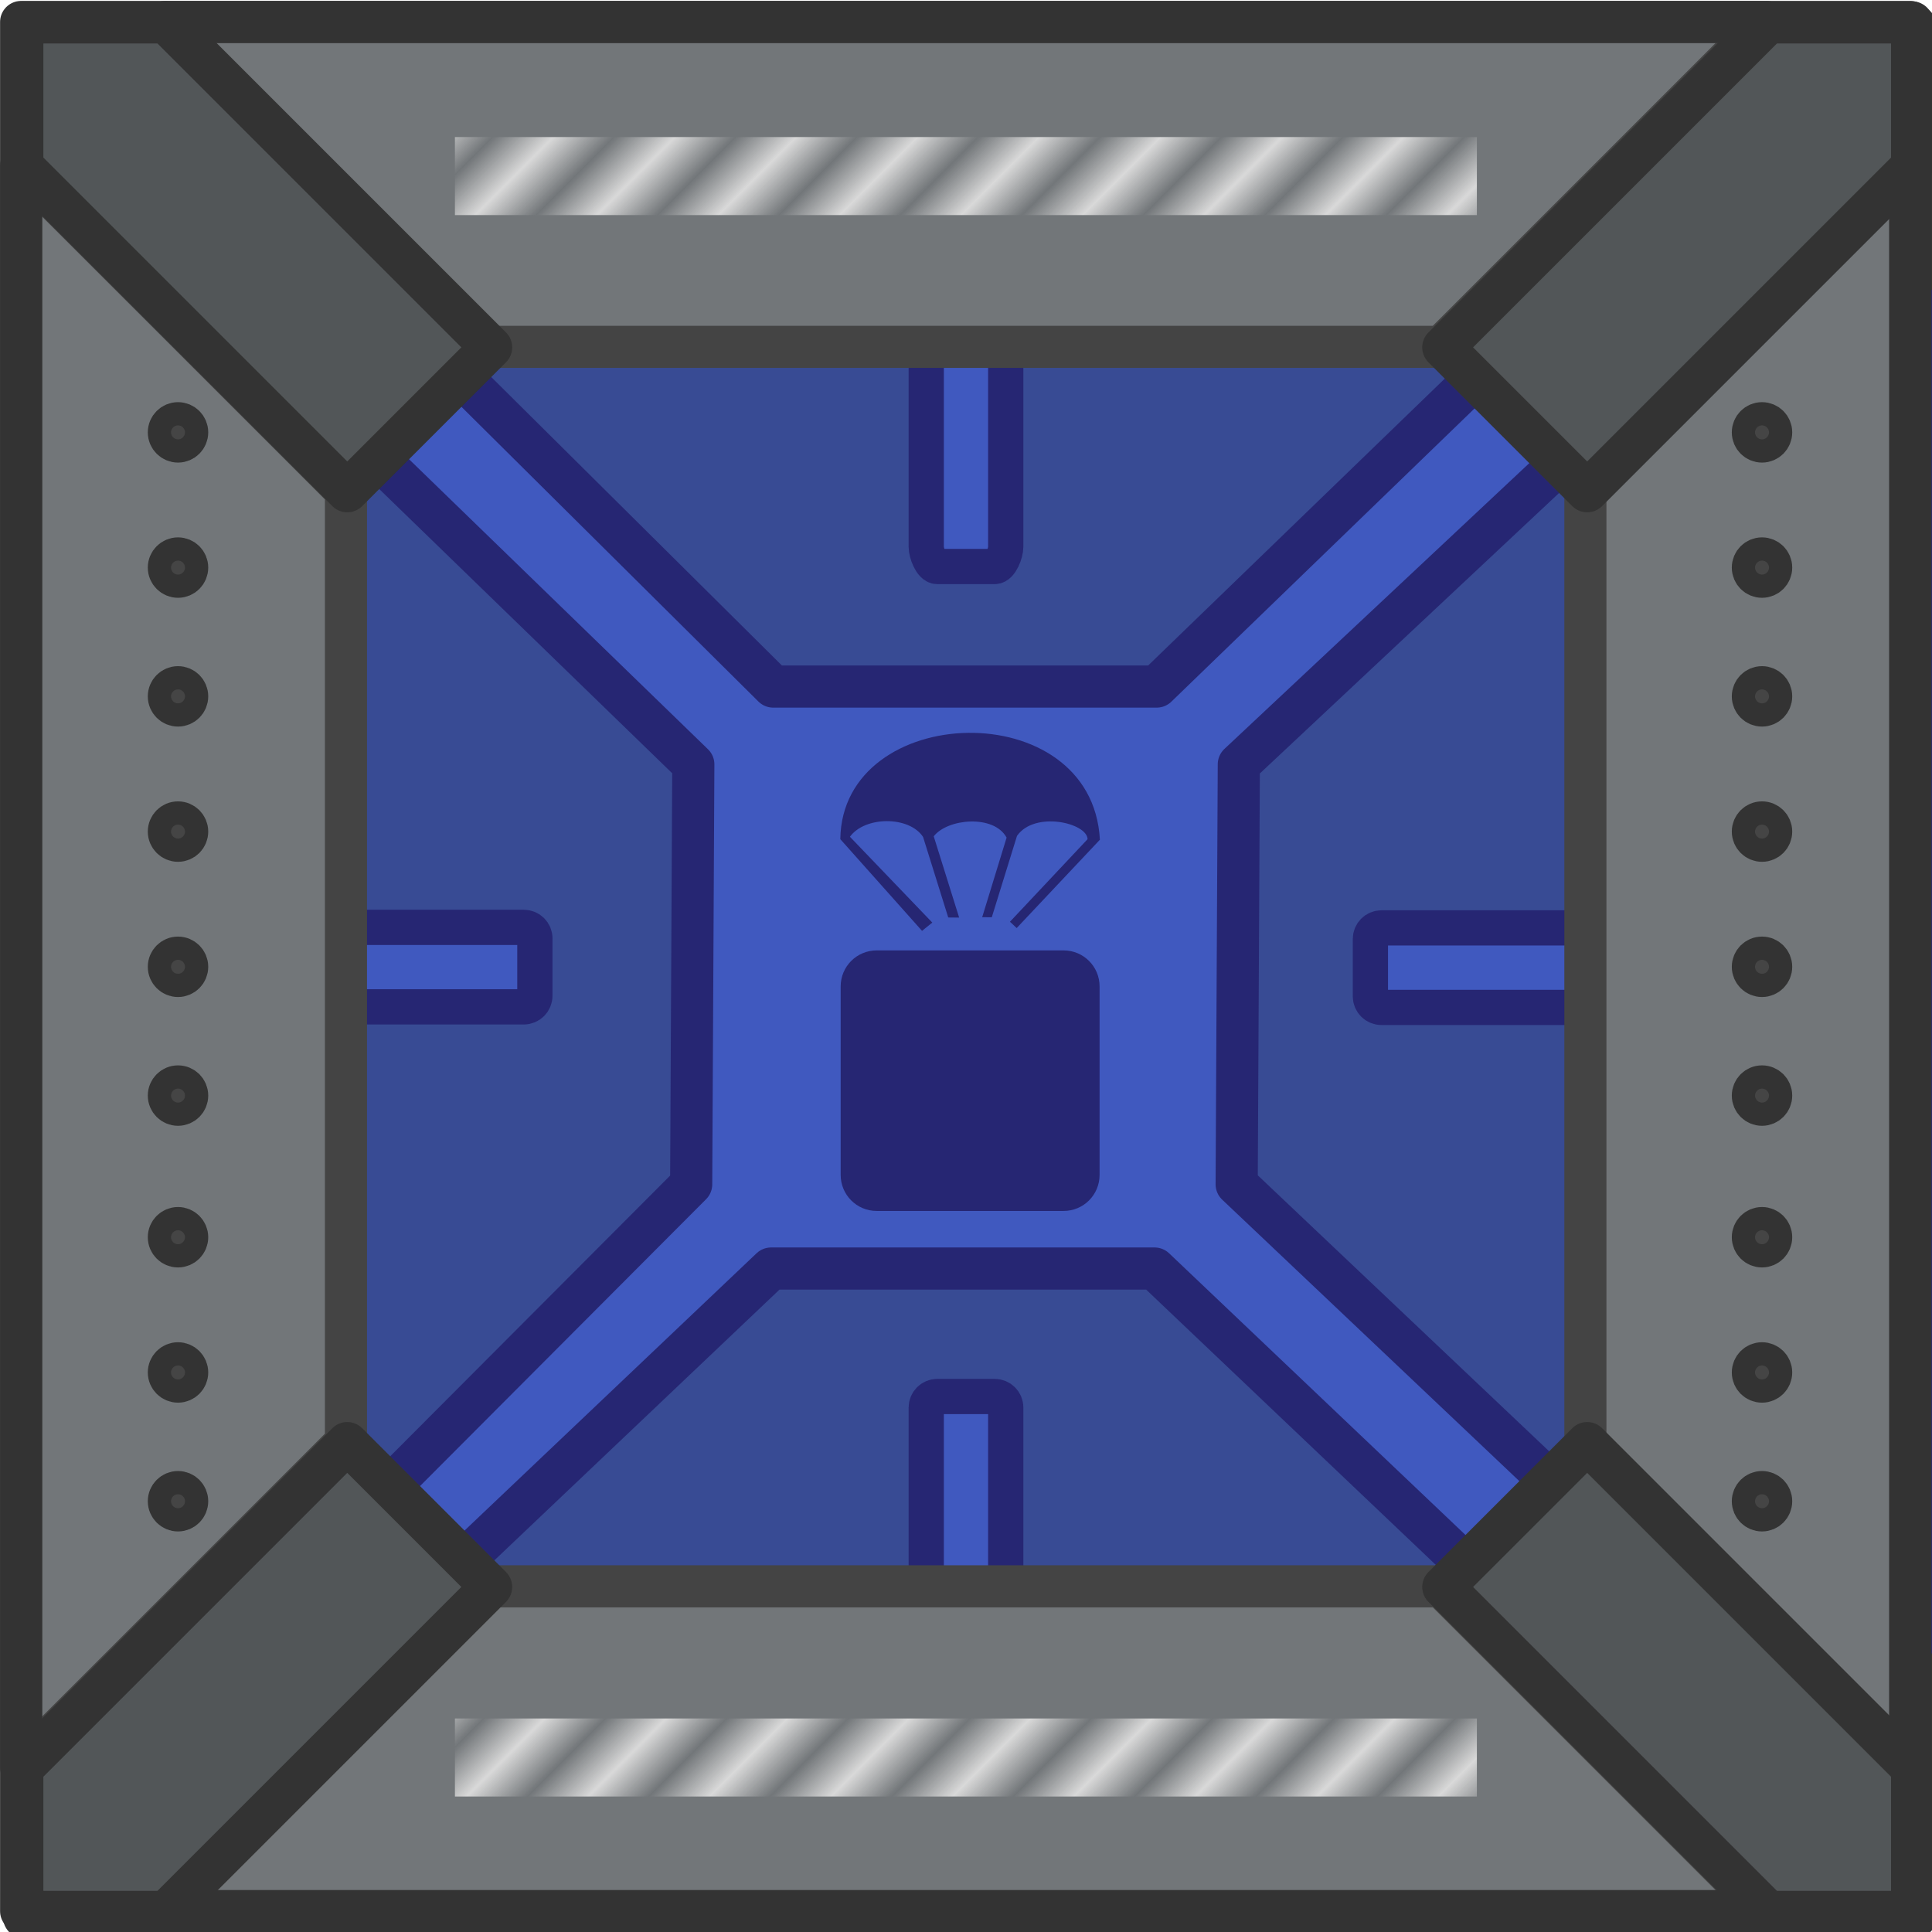 <?xml version="1.0" encoding="UTF-8" standalone="no"?>
<svg
   width="90mm"
   height="90mm"
   version="1.1"
   viewBox="0 0 90 90"
   id="svg10"
   sodipodi:docname="big_airdrop_crate_unlocking.svg"
   inkscape:version="1.4 (86a8ad7, 2024-10-11)"
   xmlns:inkscape="http://www.inkscape.org/namespaces/inkscape"
   xmlns:sodipodi="http://sodipodi.sourceforge.net/DTD/sodipodi-0.dtd"
   xmlns:xlink="http://www.w3.org/1999/xlink"
   xmlns="http://www.w3.org/2000/svg"
   xmlns:svg="http://www.w3.org/2000/svg">
  <defs
     id="defs10">
    <pattern
       inkscape:collect="always"
       xlink:href="#pattern188-2"
       preserveAspectRatio="xMidYMid"
       id="pattern189-8"
       patternTransform="matrix(0.755,0.755,-0.755,0.755,12.311,-56.868)"
       x="0.25"
       y="0" />
    <pattern
       inkscape:collect="always"
       patternUnits="userSpaceOnUse"
       width="2"
       height="10"
       patternTransform="translate(0,0) scale(2,2)"
       preserveAspectRatio="xMidYMid"
       id="pattern188-2"
       style="fill:#d9d9d9"
       inkscape:stockid="Stripes 01 (1:1)"
       inkscape:isstock="true"
       inkscape:label="Stripes 01 (1:1)">
      <rect
         style="stroke:none"
         x="0"
         y="-0.5"
         width="1"
         height="11"
         id="rect187-8" />
    </pattern>
    <pattern
       inkscape:collect="always"
       xlink:href="#pattern188-1-2"
       preserveAspectRatio="xMidYMid"
       id="pattern189-9-3"
       patternTransform="matrix(0.755,0.755,-0.755,0.755,12.311,-35.872)"
       x="0.25"
       y="0" />
    <pattern
       inkscape:collect="always"
       patternUnits="userSpaceOnUse"
       width="2"
       height="10"
       patternTransform="translate(0,0) scale(2,2)"
       preserveAspectRatio="xMidYMid"
       id="pattern188-1-2"
       style="fill:#d9d9d9"
       inkscape:stockid="Stripes 01 (1:1)"
       inkscape:isstock="true"
       inkscape:label="Stripes 01 (1:1)">
      <rect
         style="stroke:none"
         x="0"
         y="-0.5"
         width="1"
         height="11"
         id="rect187-0-2" />
    </pattern>
  </defs>
  <sodipodi:namedview
     id="namedview10"
     pagecolor="#ffffff"
     bordercolor="#000000"
     borderopacity="0.25"
     inkscape:showpageshadow="2"
     inkscape:pageopacity="0.0"
     inkscape:pagecheckerboard="0"
     inkscape:deskcolor="#d1d1d1"
     inkscape:document-units="mm"
     inkscape:zoom="1.1715019"
     inkscape:cx="52.069911"
     inkscape:cy="245.41147"
     inkscape:window-width="1920"
     inkscape:window-height="1009"
     inkscape:window-x="-8"
     inkscape:window-y="-8"
     inkscape:window-maximized="1"
     inkscape:current-layer="g29" />
  <g
     id="g29"
     transform="matrix(1.873,0,0,1.873,9.896,304.77)"
     style="stroke-width:0.534">
    <g
       transform="matrix(0.534,0,0,0.534,-92.291,-287.954)"
       id="g9"
       style="stroke-width:1.001">
      <g
         stroke="#262673"
         stroke-linecap="round"
         stroke-linejoin="round"
         id="g2"
         style="stroke-width:1.001">
        <rect
           x="164.06"
           y="235.74"
           width="88.038"
           height="88.038"
           fill="#4059bf"
           stroke-width="1.963"
           id="rect1" />
        <path
           d="m 179.326,242.08 -8.724,8.724 v 57.704 l 8.723,8.723 H 237.031 l 8.722,-8.722 v -57.706 l -8.723,-8.723 z"
           fill="#384b94"
           stroke-width="1.963"
           id="path1"
           sodipodi:nodetypes="ccccccccc" />
        <path
           d="M 239.645,244.416 216.808,266.502 h -17.859 l -22.388,-22.218 -3.84,4.009 22.506,21.834 -0.1,19.559 -22.025,22.084 3.233,3.215 22.514,-21.377 h 17.861 l 22.833,21.701 3.993,-3.835 -23.002,-21.787 0.1,-19.564 23.123,-21.675 z"
           fill="#4059bf"
           stroke-width="1.963"
           id="path2"
           sodipodi:nodetypes="ccccccccccccccccc" />
      </g>
      <g
         transform="matrix(0.707,0,0,0.707,134.56,220.23)"
         fill="#262673"
         stroke-width="1.29"
         id="g4">
        <path
           d="m 97.892,82.829 h 12.305 c 1.316,0 2.376,1.06 2.376,2.376 v 12.413 c 0,1.316 -1.06,2.376 -2.376,2.376 H 97.892 c -1.316,0 -2.376,-1.06 -2.376,-2.376 V 85.205 c 0,-1.316 1.06,-2.376 2.376,-2.376 z"
           stroke-linejoin="round"
           stroke-width="1.29"
           id="path3" />
        <path
           d="m 106.669,80.942 5.112,-5.439 c -0.025,-1.073 -3.482,-1.885 -4.649,-0.218 l -1.661,5.363 -0.632,-0.006 1.608,-5.243 c -0.836,-1.54 -3.89,-1.26 -4.801,-0.086 l 1.675,5.355 -0.719,-0.007 -1.659,-5.308 c -0.929,-1.399 -3.837,-1.367 -4.817,-0.01 l 5.426,5.654 -0.676,0.545 -5.384,-6.041 c 0.116,-9.072 16.582,-9.617 17.101,0.036 l -5.482,5.82 z"
           id="path4"
           style="stroke-width:1.29" />
      </g>
      <path
         d="m 164.06,235.74 v 11.659 h 8.08 l 3.579,-3.579 v -8.081 z m 76.428,0 v 8.08 l 3.579,3.579 h 8.08 v -11.658 z m 3.579,76.421 -3.579,3.579 v 8.08 h 11.658 v -11.659 z m -80.007,5.1e-4 v 11.658 h 11.659 v -8.08 l -3.579,-3.579 z"
         fill="#7c776f"
         stroke="#333333"
         stroke-linecap="round"
         stroke-linejoin="round"
         stroke-width="1.963"
         id="path5"
         sodipodi:nodetypes="cccccccccccccccccccccccc" />
    </g>
    <g
       id="g3"
       transform="matrix(0.534,0,0,0.534,-5.721,-169.935)"
       style="stroke-width:1.001">
      <path
         d="m 64.646,59.92 v -2.671 c 0,-0.286 0.23,-0.516 0.516,-0.516 H 80.156 c 0.286,0 0.516,0.23 0.516,0.516 v 2.671 c 0,0.286 -0.23,0.516 -0.516,0.516 H 65.161 c -0.286,0 -0.516,-0.23 -0.516,-0.516 z"
         stroke-linejoin="round"
         stroke-width="0.911"
         id="path6"
         style="fill:#4059bf;fill-opacity:1;stroke:#262673;stroke-width:1.641;stroke-dasharray:none;stroke-opacity:1"
         sodipodi:nodetypes="sssssssss" />
      <path
         d="m 44.475,78.558 h 2.671 c 0.286,0 0.516,0.23 0.516,0.516 v 14.094 c 0,0.286 -0.23,0.516 -0.516,0.516 h -2.671 c -0.286,0 -0.516,-0.23 -0.516,-0.516 V 79.074 c 0,-0.286 0.23,-0.516 0.516,-0.516 z"
         stroke-linejoin="round"
         stroke-width="0.911"
         id="path8"
         style="fill:#4059bf;fill-opacity:1;stroke:#262673;stroke-width:1.641;stroke-dasharray:none;stroke-opacity:1"
         sodipodi:nodetypes="sssssssss" />
      <path
         d="m 25.731,57.224 v 2.671 c 0,0.286 -0.23,0.516 -0.516,0.516 H 11.322 c -0.286,0 -0.516,-0.23 -0.516,-0.516 v -2.671 c 0,-0.286 0.23,-0.516 0.516,-0.516 h 13.894 c 0.286,0 0.516,0.23 0.516,0.516 z"
         stroke-linejoin="round"
         stroke-width="0.911"
         id="path10"
         style="fill:#4059bf;fill-opacity:1;stroke:#262673;stroke-width:1.641;stroke-dasharray:none;stroke-opacity:1"
         sodipodi:nodetypes="sssssssss" />
      <path
         d="m 44.475,39.902 h 2.671 c 0.286,0 0.516,-0.63 0.516,-0.916 V 23.892 c 0,-0.286 -0.23,-0.516 -0.516,-0.516 h -2.671 c -0.286,0 -0.516,0.23 -0.516,0.516 V 38.986 c 0,0.286 0.23,0.916 0.516,0.916 z"
         stroke-linejoin="round"
         stroke-width="0.911"
         id="path12"
         style="fill:#4059bf;fill-opacity:1;stroke:#262673;stroke-width:1.641;stroke-dasharray:none;stroke-opacity:1"
         sodipodi:nodetypes="sssssssss" />
    </g>
    <g
       id="g21"
       transform="translate(2.254,-37.182)"
       style="stroke-width:0.534">
      <path
         d="m -3.434,-124.989 8.08,8.08 H 28.315 l 8.08,-8.08 z m -3.579,3.579 v 39.829 l 8.08,-8.08 v -23.67 z m 46.986,0 -8.08,8.08 v 23.67 l 8.08,8.08 z m -35.328,35.328 -8.08,8.08 H 36.395 l -8.08,-8.08 z"
         fill="#7c776f"
         stroke="#444444"
         stroke-width="1.047"
         id="path11"
         style="fill:#727679;fill-opacity:1;stroke-linecap:round;stroke-linejoin:round" />
      <rect
         x="-7.012"
         y="-124.989"
         width="46.986"
         height="46.986"
         fill="none"
         stroke="#333333"
         stroke-linecap="round"
         stroke-linejoin="round"
         stroke-width="1.047"
         id="rect13" />
      <g
         id="g16"
         style="mix-blend-mode:normal;fill:#d9d9d9;fill-opacity:1"
         transform="matrix(0.534,0,0,0.534,-7.536,-125.513)" />
      <rect
         style="fill:url(#pattern189-8);fill-opacity:1;stroke:none;stroke-width:0.843;stroke-linecap:round;stroke-linejoin:round;stroke-dasharray:none;stroke-opacity:1;paint-order:fill markers stroke"
         id="rect16"
         width="25.417"
         height="1.941"
         x="3.777"
         y="-122.127" />
      <rect
         style="fill:url(#pattern189-9-3);fill-opacity:1;stroke:none;stroke-width:0.843;stroke-linecap:round;stroke-linejoin:round;stroke-dasharray:none;stroke-opacity:1;paint-order:fill markers stroke"
         id="rect17"
         width="25.417"
         height="1.941"
         x="3.777"
         y="-82.795" />
      <g
         transform="matrix(1.962,0,0,1.962,-185.964,-180.581)"
         fill="#595651"
         stroke="#333333"
         stroke-width="1"
         id="g20"
         style="fill:#525658;fill-opacity:1;stroke-width:0.534;stroke-linecap:round;stroke-linejoin:round;stroke-dasharray:none">
        <path
           d="m 91.224,28.34 h 1.824 l 4.119,4.119 -1.824,1.824 -4.119,-4.119 z"
           id="path17"
           style="fill:#525658;fill-opacity:1;stroke-width:0.534;stroke-dasharray:none" />
        <path
           d="m 115.18,28.34 v 1.824 l -4.119,4.119 -1.824,-1.824 4.119,-4.119 z"
           id="path18"
           style="fill:#525658;fill-opacity:1;stroke-width:0.534;stroke-dasharray:none" />
        <path
           d="m 91.224,52.292 v -1.824 l 4.119,-4.119 1.824,1.824 -4.119,4.119 z"
           id="path19"
           style="fill:#525658;fill-opacity:1;stroke-width:0.534;stroke-dasharray:none" />
        <path
           d="m 115.18,52.292 h -1.824 l -4.119,-4.119 1.824,-1.824 4.119,4.119 z"
           id="path20"
           style="fill:#525658;fill-opacity:1;stroke-width:0.534;stroke-dasharray:none" />
      </g>
    </g>
    <g
       id="g30">
      <ellipse
         style="fill:#454545;fill-opacity:1;stroke:#333333;stroke-width:0.925;stroke-linecap:round;stroke-linejoin:round;stroke-dasharray:none;stroke-opacity:1;paint-order:fill markers stroke"
         id="ellipse21"
         cx="-0.856"
         cy="-138.672"
         rx="0.289"
         ry="0.289" />
      <ellipse
         style="fill:#454545;fill-opacity:1;stroke:#333333;stroke-width:0.925;stroke-linecap:round;stroke-linejoin:round;stroke-dasharray:none;stroke-opacity:1;paint-order:fill markers stroke"
         id="ellipse22"
         cx="-0.856"
         cy="-135.469"
         rx="0.289"
         ry="0.289" />
      <ellipse
         style="fill:#454545;fill-opacity:1;stroke:#333333;stroke-width:0.925;stroke-linecap:round;stroke-linejoin:round;stroke-dasharray:none;stroke-opacity:1;paint-order:fill markers stroke"
         id="ellipse23"
         cx="-0.856"
         cy="-142.035"
         rx="0.289"
         ry="0.289" />
      <ellipse
         style="fill:#454545;fill-opacity:1;stroke:#333333;stroke-width:0.925;stroke-linecap:round;stroke-linejoin:round;stroke-dasharray:none;stroke-opacity:1;paint-order:fill markers stroke"
         id="ellipse24"
         cx="-0.856"
         cy="-148.601"
         rx="0.289"
         ry="0.289" />
      <ellipse
         style="fill:#454545;fill-opacity:1;stroke:#333333;stroke-width:0.925;stroke-linecap:round;stroke-linejoin:round;stroke-dasharray:none;stroke-opacity:1;paint-order:fill markers stroke"
         id="ellipse25"
         cx="-0.856"
         cy="-145.398"
         rx="0.289"
         ry="0.289" />
      <ellipse
         style="fill:#454545;fill-opacity:1;stroke:#333333;stroke-width:0.925;stroke-linecap:round;stroke-linejoin:round;stroke-dasharray:none;stroke-opacity:1;paint-order:fill markers stroke"
         id="ellipse26"
         cx="-0.856"
         cy="-151.964"
         rx="0.289"
         ry="0.289" />
      <ellipse
         style="fill:#454545;fill-opacity:1;stroke:#333333;stroke-width:0.925;stroke-linecap:round;stroke-linejoin:round;stroke-dasharray:none;stroke-opacity:1;paint-order:fill markers stroke"
         id="ellipse27"
         cx="-0.856"
         cy="-128.583"
         rx="0.289"
         ry="0.289" />
      <ellipse
         style="fill:#454545;fill-opacity:1;stroke:#333333;stroke-width:0.925;stroke-linecap:round;stroke-linejoin:round;stroke-dasharray:none;stroke-opacity:1;paint-order:fill markers stroke"
         id="ellipse28"
         cx="-0.856"
         cy="-125.38"
         rx="0.289"
         ry="0.289" />
      <ellipse
         style="fill:#454545;fill-opacity:1;stroke:#333333;stroke-width:0.925;stroke-linecap:round;stroke-linejoin:round;stroke-dasharray:none;stroke-opacity:1;paint-order:fill markers stroke"
         id="ellipse29"
         cx="-0.856"
         cy="-131.946"
         rx="0.289"
         ry="0.289" />
    </g>
    <g
       id="g38"
       transform="translate(39.396)">
      <ellipse
         style="fill:#454545;fill-opacity:1;stroke:#333333;stroke-width:0.925;stroke-linecap:round;stroke-linejoin:round;stroke-dasharray:none;stroke-opacity:1;paint-order:fill markers stroke"
         id="ellipse30"
         cx="-0.856"
         cy="-138.672"
         rx="0.289"
         ry="0.289" />
      <ellipse
         style="fill:#454545;fill-opacity:1;stroke:#333333;stroke-width:0.925;stroke-linecap:round;stroke-linejoin:round;stroke-dasharray:none;stroke-opacity:1;paint-order:fill markers stroke"
         id="ellipse31"
         cx="-0.856"
         cy="-135.469"
         rx="0.289"
         ry="0.289" />
      <ellipse
         style="fill:#454545;fill-opacity:1;stroke:#333333;stroke-width:0.925;stroke-linecap:round;stroke-linejoin:round;stroke-dasharray:none;stroke-opacity:1;paint-order:fill markers stroke"
         id="ellipse32"
         cx="-0.856"
         cy="-142.035"
         rx="0.289"
         ry="0.289" />
      <ellipse
         style="fill:#454545;fill-opacity:1;stroke:#333333;stroke-width:0.925;stroke-linecap:round;stroke-linejoin:round;stroke-dasharray:none;stroke-opacity:1;paint-order:fill markers stroke"
         id="ellipse33"
         cx="-0.856"
         cy="-148.601"
         rx="0.289"
         ry="0.289" />
      <ellipse
         style="fill:#454545;fill-opacity:1;stroke:#333333;stroke-width:0.925;stroke-linecap:round;stroke-linejoin:round;stroke-dasharray:none;stroke-opacity:1;paint-order:fill markers stroke"
         id="ellipse34"
         cx="-0.856"
         cy="-145.398"
         rx="0.289"
         ry="0.289" />
      <ellipse
         style="fill:#454545;fill-opacity:1;stroke:#333333;stroke-width:0.925;stroke-linecap:round;stroke-linejoin:round;stroke-dasharray:none;stroke-opacity:1;paint-order:fill markers stroke"
         id="ellipse35"
         cx="-0.856"
         cy="-151.964"
         rx="0.289"
         ry="0.289" />
      <ellipse
         style="fill:#454545;fill-opacity:1;stroke:#333333;stroke-width:0.925;stroke-linecap:round;stroke-linejoin:round;stroke-dasharray:none;stroke-opacity:1;paint-order:fill markers stroke"
         id="ellipse36"
         cx="-0.856"
         cy="-128.583"
         rx="0.289"
         ry="0.289" />
      <ellipse
         style="fill:#454545;fill-opacity:1;stroke:#333333;stroke-width:0.925;stroke-linecap:round;stroke-linejoin:round;stroke-dasharray:none;stroke-opacity:1;paint-order:fill markers stroke"
         id="ellipse37"
         cx="-0.856"
         cy="-125.38"
         rx="0.289"
         ry="0.289" />
      <ellipse
         style="fill:#454545;fill-opacity:1;stroke:#333333;stroke-width:0.925;stroke-linecap:round;stroke-linejoin:round;stroke-dasharray:none;stroke-opacity:1;paint-order:fill markers stroke"
         id="ellipse38"
         cx="-0.856"
         cy="-131.946"
         rx="0.289"
         ry="0.289" />
    </g>
  </g>
</svg>
